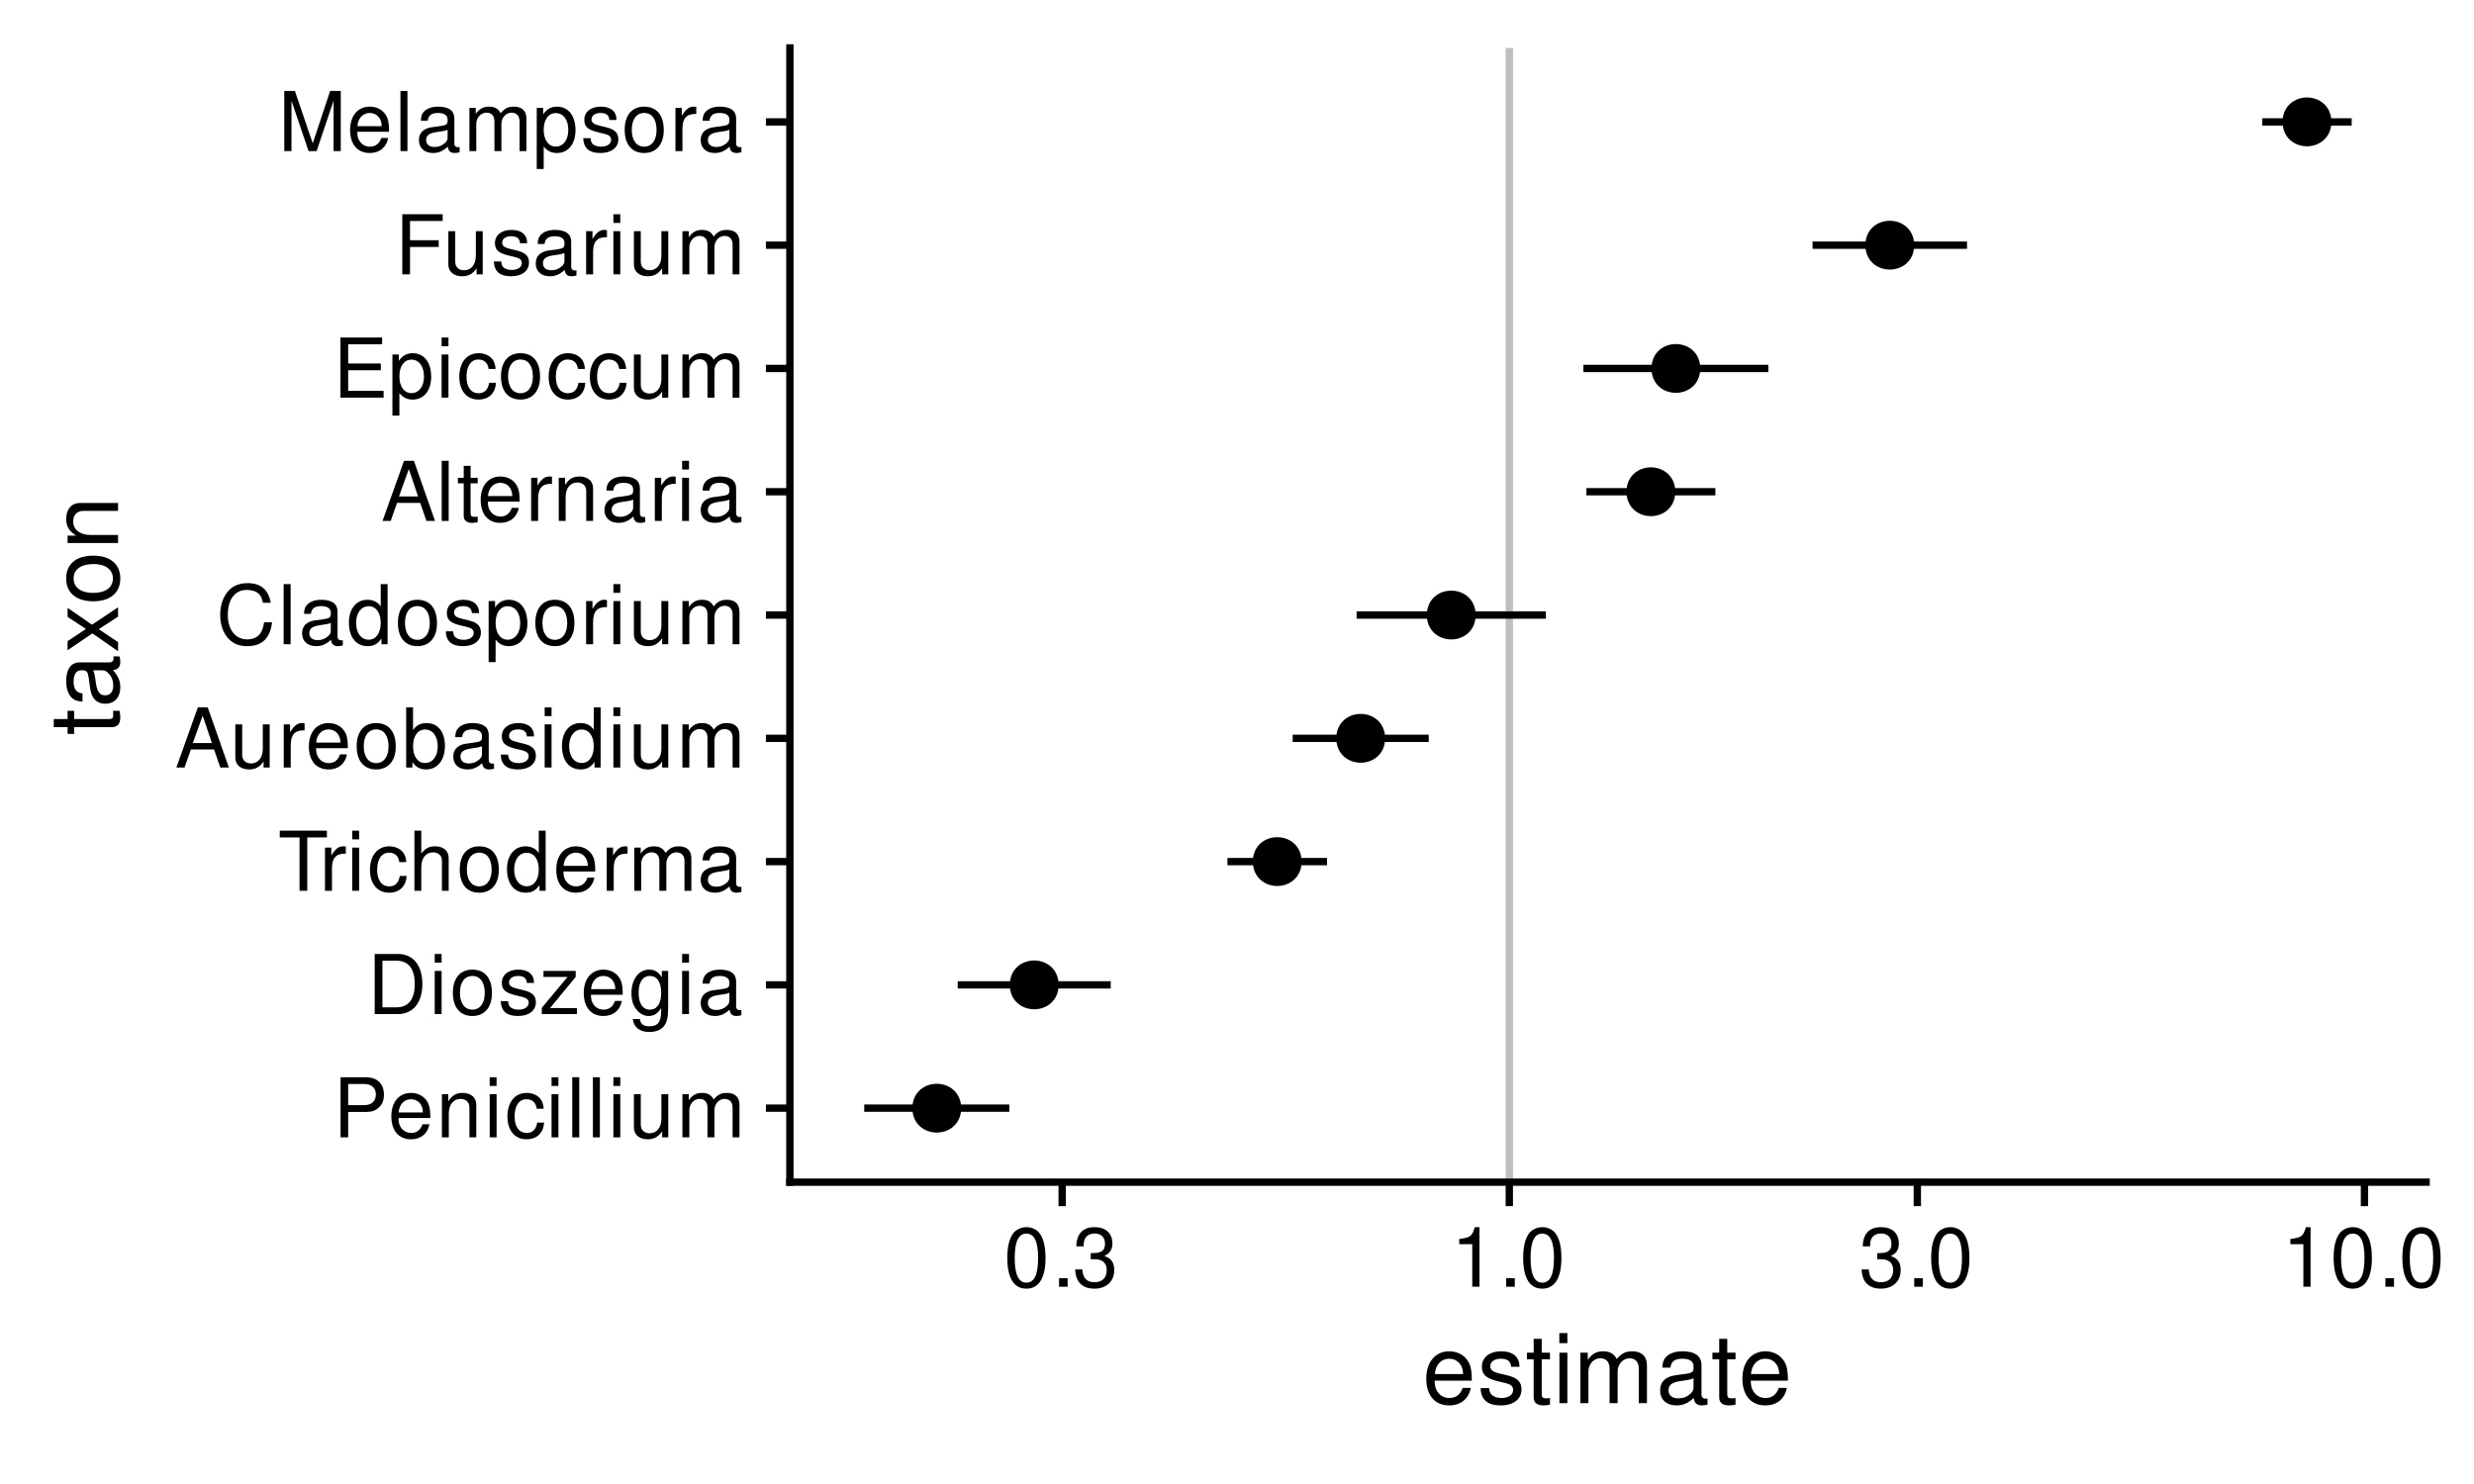 <?xml version="1.0" encoding="UTF-8"?>
<svg xmlns="http://www.w3.org/2000/svg" xmlns:xlink="http://www.w3.org/1999/xlink" width="360pt" height="216pt" viewBox="0 0 360 216" version="1.1">
<defs>
<g>
<symbol overflow="visible" id="glyph0-0">
<path style="stroke:none;" d=""/>
</symbol>
<symbol overflow="visible" id="glyph0-1">
<path style="stroke:none;" d="M 2.203 -3.703 L 4.953 -3.703 C 5.641 -3.703 6.188 -3.906 6.641 -4.328 C 7.172 -4.812 7.406 -5.375 7.406 -6.188 C 7.406 -7.828 6.438 -8.75 4.703 -8.75 L 1.094 -8.75 L 1.094 0 L 2.203 0 Z M 2.203 -4.688 L 2.203 -7.766 L 4.531 -7.766 C 5.609 -7.766 6.234 -7.188 6.234 -6.234 C 6.234 -5.266 5.609 -4.688 4.531 -4.688 Z M 2.203 -4.688 "/>
</symbol>
<symbol overflow="visible" id="glyph0-2">
<path style="stroke:none;" d="M 6.156 -2.812 C 6.156 -3.766 6.078 -4.344 5.906 -4.812 C 5.5 -5.844 4.531 -6.469 3.359 -6.469 C 1.609 -6.469 0.484 -5.141 0.484 -3.062 C 0.484 -0.984 1.562 0.281 3.344 0.281 C 4.781 0.281 5.766 -0.547 6.031 -1.906 L 5.016 -1.906 C 4.734 -1.078 4.172 -0.641 3.375 -0.641 C 2.734 -0.641 2.203 -0.938 1.859 -1.469 C 1.625 -1.828 1.531 -2.188 1.531 -2.812 Z M 1.547 -3.625 C 1.625 -4.781 2.344 -5.547 3.344 -5.547 C 4.375 -5.547 5.078 -4.75 5.078 -3.625 Z M 1.547 -3.625 "/>
</symbol>
<symbol overflow="visible" id="glyph0-3">
<path style="stroke:none;" d="M 0.844 -6.281 L 0.844 0 L 1.844 0 L 1.844 -3.469 C 1.844 -4.75 2.516 -5.594 3.547 -5.594 C 4.344 -5.594 4.844 -5.109 4.844 -4.359 L 4.844 0 L 5.844 0 L 5.844 -4.75 C 5.844 -5.797 5.062 -6.469 3.859 -6.469 C 2.922 -6.469 2.312 -6.109 1.766 -5.234 L 1.766 -6.281 Z M 0.844 -6.281 "/>
</symbol>
<symbol overflow="visible" id="glyph0-4">
<path style="stroke:none;" d="M 1.797 -6.281 L 0.797 -6.281 L 0.797 0 L 1.797 0 Z M 1.797 -8.75 L 0.797 -8.75 L 0.797 -7.484 L 1.797 -7.484 Z M 1.797 -8.75 "/>
</symbol>
<symbol overflow="visible" id="glyph0-5">
<path style="stroke:none;" d="M 5.656 -4.172 C 5.609 -4.781 5.469 -5.188 5.234 -5.531 C 4.797 -6.125 4.047 -6.469 3.172 -6.469 C 1.469 -6.469 0.375 -5.125 0.375 -3.031 C 0.375 -1.016 1.453 0.281 3.156 0.281 C 4.656 0.281 5.609 -0.625 5.719 -2.156 L 4.719 -2.156 C 4.547 -1.156 4.031 -0.641 3.188 -0.641 C 2.078 -0.641 1.422 -1.547 1.422 -3.031 C 1.422 -4.609 2.062 -5.547 3.156 -5.547 C 4 -5.547 4.531 -5.047 4.641 -4.172 Z M 5.656 -4.172 "/>
</symbol>
<symbol overflow="visible" id="glyph0-6">
<path style="stroke:none;" d="M 1.828 -8.75 L 0.812 -8.75 L 0.812 0 L 1.828 0 Z M 1.828 -8.75 "/>
</symbol>
<symbol overflow="visible" id="glyph0-7">
<path style="stroke:none;" d="M 5.781 0 L 5.781 -6.281 L 4.781 -6.281 L 4.781 -2.719 C 4.781 -1.438 4.109 -0.594 3.078 -0.594 C 2.281 -0.594 1.781 -1.078 1.781 -1.844 L 1.781 -6.281 L 0.781 -6.281 L 0.781 -1.438 C 0.781 -0.391 1.562 0.281 2.781 0.281 C 3.703 0.281 4.297 -0.047 4.891 -0.875 L 4.891 0 Z M 5.781 0 "/>
</symbol>
<symbol overflow="visible" id="glyph0-8">
<path style="stroke:none;" d="M 0.844 -6.281 L 0.844 0 L 1.844 0 L 1.844 -3.953 C 1.844 -4.859 2.516 -5.594 3.328 -5.594 C 4.062 -5.594 4.484 -5.141 4.484 -4.328 L 4.484 0 L 5.5 0 L 5.5 -3.953 C 5.5 -4.859 6.156 -5.594 6.969 -5.594 C 7.703 -5.594 8.141 -5.125 8.141 -4.328 L 8.141 0 L 9.141 0 L 9.141 -4.719 C 9.141 -5.844 8.5 -6.469 7.312 -6.469 C 6.484 -6.469 5.969 -6.219 5.391 -5.516 C 5.016 -6.188 4.516 -6.469 3.703 -6.469 C 2.859 -6.469 2.297 -6.156 1.766 -5.406 L 1.766 -6.281 Z M 0.844 -6.281 "/>
</symbol>
<symbol overflow="visible" id="glyph0-9">
<path style="stroke:none;" d="M 1.062 0 L 4.438 0 C 6.641 0 8 -1.656 8 -4.375 C 8 -7.094 6.656 -8.75 4.438 -8.75 L 1.062 -8.75 Z M 2.188 -0.984 L 2.188 -7.766 L 4.25 -7.766 C 5.969 -7.766 6.891 -6.594 6.891 -4.375 C 6.891 -2.141 5.969 -0.984 4.25 -0.984 Z M 2.188 -0.984 "/>
</symbol>
<symbol overflow="visible" id="glyph0-10">
<path style="stroke:none;" d="M 3.266 -6.469 C 1.484 -6.469 0.438 -5.203 0.438 -3.094 C 0.438 -0.969 1.484 0.281 3.281 0.281 C 5.047 0.281 6.125 -0.984 6.125 -3.047 C 6.125 -5.234 5.094 -6.469 3.266 -6.469 Z M 3.281 -5.547 C 4.406 -5.547 5.078 -4.625 5.078 -3.062 C 5.078 -1.578 4.375 -0.641 3.281 -0.641 C 2.156 -0.641 1.469 -1.578 1.469 -3.094 C 1.469 -4.625 2.156 -5.547 3.281 -5.547 Z M 3.281 -5.547 "/>
</symbol>
<symbol overflow="visible" id="glyph0-11">
<path style="stroke:none;" d="M 5.25 -4.531 C 5.25 -5.766 4.422 -6.469 2.969 -6.469 C 1.516 -6.469 0.562 -5.719 0.562 -4.547 C 0.562 -3.562 1.062 -3.094 2.562 -2.734 L 3.484 -2.516 C 4.188 -2.344 4.469 -2.094 4.469 -1.641 C 4.469 -1.047 3.875 -0.641 3 -0.641 C 2.453 -0.641 2 -0.797 1.75 -1.062 C 1.594 -1.25 1.531 -1.422 1.469 -1.875 L 0.406 -1.875 C 0.453 -0.422 1.266 0.281 2.922 0.281 C 4.5 0.281 5.516 -0.5 5.516 -1.719 C 5.516 -2.656 4.984 -3.172 3.734 -3.469 L 2.766 -3.703 C 1.953 -3.891 1.609 -4.156 1.609 -4.594 C 1.609 -5.188 2.125 -5.547 2.938 -5.547 C 3.75 -5.547 4.172 -5.203 4.203 -4.531 Z M 5.25 -4.531 "/>
</symbol>
<symbol overflow="visible" id="glyph0-12">
<path style="stroke:none;" d="M 5.312 -6.281 L 0.625 -6.281 L 0.625 -5.406 L 4.125 -5.406 L 0.375 -0.906 L 0.375 0 L 5.484 0 L 5.484 -0.875 L 1.578 -0.875 L 5.312 -5.406 Z M 5.312 -6.281 "/>
</symbol>
<symbol overflow="visible" id="glyph0-13">
<path style="stroke:none;" d="M 4.844 -6.281 L 4.844 -5.375 C 4.344 -6.125 3.797 -6.469 3 -6.469 C 1.469 -6.469 0.422 -5.047 0.422 -3.031 C 0.422 -1.984 0.672 -1.219 1.219 -0.578 C 1.688 -0.031 2.281 0.281 2.922 0.281 C 3.688 0.281 4.219 -0.062 4.75 -0.859 L 4.75 -0.531 C 4.75 1.156 4.281 1.781 3.031 1.781 C 2.188 1.781 1.734 1.438 1.641 0.719 L 0.625 0.719 C 0.719 1.891 1.641 2.609 3.016 2.609 C 3.938 2.609 4.703 2.312 5.109 1.812 C 5.594 1.219 5.766 0.438 5.766 -1.031 L 5.766 -6.281 Z M 3.094 -5.547 C 4.156 -5.547 4.75 -4.656 4.75 -3.062 C 4.75 -1.531 4.141 -0.641 3.094 -0.641 C 2.062 -0.641 1.469 -1.547 1.469 -3.094 C 1.469 -4.625 2.062 -5.547 3.094 -5.547 Z M 3.094 -5.547 "/>
</symbol>
<symbol overflow="visible" id="glyph0-14">
<path style="stroke:none;" d="M 6.422 -0.594 C 6.312 -0.562 6.266 -0.562 6.203 -0.562 C 5.859 -0.562 5.656 -0.75 5.656 -1.062 L 5.656 -4.75 C 5.656 -5.875 4.844 -6.469 3.297 -6.469 C 2.375 -6.469 1.641 -6.203 1.219 -5.734 C 0.922 -5.406 0.797 -5.047 0.781 -4.422 L 1.781 -4.422 C 1.875 -5.203 2.328 -5.547 3.266 -5.547 C 4.172 -5.547 4.672 -5.203 4.672 -4.609 L 4.672 -4.344 C 4.656 -3.906 4.438 -3.75 3.625 -3.641 C 2.203 -3.469 1.984 -3.422 1.609 -3.266 C 0.875 -2.953 0.5 -2.406 0.5 -1.578 C 0.5 -0.438 1.297 0.281 2.562 0.281 C 3.359 0.281 4 0 4.703 -0.641 C 4.781 0 5.094 0.281 5.734 0.281 C 5.953 0.281 6.078 0.25 6.422 0.172 Z M 4.672 -1.984 C 4.672 -1.641 4.578 -1.438 4.266 -1.156 C 3.859 -0.797 3.375 -0.594 2.781 -0.594 C 2 -0.594 1.547 -0.969 1.547 -1.609 C 1.547 -2.266 1.984 -2.609 3.062 -2.766 C 4.125 -2.906 4.328 -2.953 4.672 -3.109 Z M 4.672 -1.984 "/>
</symbol>
<symbol overflow="visible" id="glyph0-15">
<path style="stroke:none;" d="M 4.25 -7.766 L 7.109 -7.766 L 7.109 -8.75 L 0.25 -8.75 L 0.25 -7.766 L 3.125 -7.766 L 3.125 0 L 4.25 0 Z M 4.25 -7.766 "/>
</symbol>
<symbol overflow="visible" id="glyph0-16">
<path style="stroke:none;" d="M 0.828 -6.281 L 0.828 0 L 1.844 0 L 1.844 -3.266 C 1.844 -4.781 2.469 -5.453 3.859 -5.406 L 3.859 -6.438 C 3.688 -6.453 3.594 -6.469 3.469 -6.469 C 2.812 -6.469 2.328 -6.078 1.75 -5.141 L 1.75 -6.281 Z M 0.828 -6.281 "/>
</symbol>
<symbol overflow="visible" id="glyph0-17">
<path style="stroke:none;" d="M 0.844 -8.75 L 0.844 0 L 1.844 0 L 1.844 -3.469 C 1.844 -4.75 2.516 -5.594 3.547 -5.594 C 3.875 -5.594 4.188 -5.5 4.422 -5.312 C 4.719 -5.094 4.844 -4.797 4.844 -4.359 L 4.844 0 L 5.828 0 L 5.828 -4.75 C 5.828 -5.812 5.078 -6.469 3.859 -6.469 C 2.969 -6.469 2.422 -6.188 1.844 -5.422 L 1.844 -8.75 Z M 0.844 -8.75 "/>
</symbol>
<symbol overflow="visible" id="glyph0-18">
<path style="stroke:none;" d="M 5.938 -8.75 L 4.938 -8.75 L 4.938 -5.5 C 4.531 -6.125 3.859 -6.469 3.016 -6.469 C 1.375 -6.469 0.312 -5.156 0.312 -3.156 C 0.312 -1.031 1.344 0.281 3.047 0.281 C 3.906 0.281 4.516 -0.047 5.047 -0.828 L 5.047 0 L 5.938 0 Z M 3.188 -5.531 C 4.266 -5.531 4.938 -4.578 4.938 -3.078 C 4.938 -1.625 4.25 -0.656 3.188 -0.656 C 2.094 -0.656 1.359 -1.625 1.359 -3.094 C 1.359 -4.562 2.094 -5.531 3.188 -5.531 Z M 3.188 -5.531 "/>
</symbol>
<symbol overflow="visible" id="glyph0-19">
<path style="stroke:none;" d="M 5.688 -2.625 L 6.594 0 L 7.844 0 L 4.766 -8.75 L 3.328 -8.75 L 0.203 0 L 1.391 0 L 2.312 -2.625 Z M 5.375 -3.562 L 2.594 -3.562 L 4.031 -7.547 Z M 5.375 -3.562 "/>
</symbol>
<symbol overflow="visible" id="glyph0-20">
<path style="stroke:none;" d="M 0.641 -8.75 L 0.641 0 L 1.547 0 L 1.547 -0.797 C 2.031 -0.078 2.656 0.281 3.547 0.281 C 5.203 0.281 6.281 -1.078 6.281 -3.172 C 6.281 -5.203 5.25 -6.469 3.594 -6.469 C 2.719 -6.469 2.109 -6.141 1.641 -5.438 L 1.641 -8.75 Z M 3.391 -5.531 C 4.516 -5.531 5.234 -4.562 5.234 -3.062 C 5.234 -1.625 4.484 -0.656 3.391 -0.656 C 2.328 -0.656 1.641 -1.625 1.641 -3.094 C 1.641 -4.578 2.328 -5.531 3.391 -5.531 Z M 3.391 -5.531 "/>
</symbol>
<symbol overflow="visible" id="glyph0-21">
<path style="stroke:none;" d="M 7.938 -6.031 C 7.594 -7.953 6.484 -8.891 4.578 -8.891 C 3.391 -8.891 2.453 -8.516 1.797 -7.797 C 1.016 -6.938 0.578 -5.688 0.578 -4.266 C 0.578 -2.828 1.016 -1.594 1.844 -0.75 C 2.516 -0.047 3.391 0.281 4.531 0.281 C 6.656 0.281 7.859 -0.875 8.125 -3.188 L 6.969 -3.188 C 6.875 -2.594 6.75 -2.188 6.578 -1.844 C 6.219 -1.109 5.469 -0.703 4.531 -0.703 C 2.797 -0.703 1.688 -2.094 1.688 -4.281 C 1.688 -6.531 2.734 -7.906 4.438 -7.906 C 5.141 -7.906 5.812 -7.703 6.172 -7.359 C 6.484 -7.062 6.672 -6.703 6.797 -6.031 Z M 7.938 -6.031 "/>
</symbol>
<symbol overflow="visible" id="glyph0-22">
<path style="stroke:none;" d="M 0.641 2.609 L 1.656 2.609 L 1.656 -0.656 C 2.188 -0.016 2.766 0.281 3.594 0.281 C 5.219 0.281 6.281 -1.031 6.281 -3.031 C 6.281 -5.141 5.25 -6.469 3.578 -6.469 C 2.719 -6.469 2.047 -6.078 1.578 -5.344 L 1.578 -6.281 L 0.641 -6.281 Z M 3.406 -5.531 C 4.516 -5.531 5.234 -4.562 5.234 -3.062 C 5.234 -1.625 4.5 -0.656 3.406 -0.656 C 2.344 -0.656 1.656 -1.625 1.656 -3.094 C 1.656 -4.578 2.344 -5.531 3.406 -5.531 Z M 3.406 -5.531 "/>
</symbol>
<symbol overflow="visible" id="glyph0-23">
<path style="stroke:none;" d="M 3.047 -6.281 L 2.016 -6.281 L 2.016 -8.016 L 1.016 -8.016 L 1.016 -6.281 L 0.172 -6.281 L 0.172 -5.469 L 1.016 -5.469 L 1.016 -0.719 C 1.016 -0.078 1.453 0.281 2.234 0.281 C 2.5 0.281 2.719 0.25 3.047 0.188 L 3.047 -0.641 C 2.906 -0.609 2.766 -0.594 2.562 -0.594 C 2.141 -0.594 2.016 -0.719 2.016 -1.156 L 2.016 -5.469 L 3.047 -5.469 Z M 3.047 -6.281 "/>
</symbol>
<symbol overflow="visible" id="glyph0-24">
<path style="stroke:none;" d="M 2.203 -3.984 L 6.953 -3.984 L 6.953 -4.969 L 2.203 -4.969 L 2.203 -7.766 L 7.141 -7.766 L 7.141 -8.75 L 1.078 -8.75 L 1.078 0 L 7.359 0 L 7.359 -0.984 L 2.203 -0.984 Z M 2.203 -3.984 "/>
</symbol>
<symbol overflow="visible" id="glyph0-25">
<path style="stroke:none;" d="M 2.203 -3.984 L 6.375 -3.984 L 6.375 -4.969 L 2.203 -4.969 L 2.203 -7.766 L 6.953 -7.766 L 6.953 -8.75 L 1.078 -8.75 L 1.078 0 L 2.203 0 Z M 2.203 -3.984 "/>
</symbol>
<symbol overflow="visible" id="glyph0-26">
<path style="stroke:none;" d="M 5.609 0 L 8.078 -7.328 L 8.078 0 L 9.125 0 L 9.125 -8.75 L 7.578 -8.75 L 5.047 -1.125 L 2.453 -8.75 L 0.906 -8.75 L 0.906 0 L 1.953 0 L 1.953 -7.328 L 4.438 0 Z M 5.609 0 "/>
</symbol>
<symbol overflow="visible" id="glyph0-27">
<path style="stroke:none;" d="M 3.297 -8.672 C 2.516 -8.672 1.781 -8.312 1.344 -7.734 C 0.797 -6.953 0.516 -5.812 0.516 -4.203 C 0.516 -1.266 1.469 0.281 3.297 0.281 C 5.094 0.281 6.078 -1.266 6.078 -4.125 C 6.078 -5.812 5.812 -6.938 5.25 -7.734 C 4.812 -8.328 4.109 -8.672 3.297 -8.672 Z M 3.297 -7.734 C 4.438 -7.734 5 -6.578 5 -4.219 C 5 -1.75 4.453 -0.594 3.281 -0.594 C 2.156 -0.594 1.594 -1.797 1.594 -4.188 C 1.594 -6.578 2.156 -7.734 3.297 -7.734 Z M 3.297 -7.734 "/>
</symbol>
<symbol overflow="visible" id="glyph0-28">
<path style="stroke:none;" d="M 2.297 -1.25 L 1.047 -1.25 L 1.047 0 L 2.297 0 Z M 2.297 -1.25 "/>
</symbol>
<symbol overflow="visible" id="glyph0-29">
<path style="stroke:none;" d="M 2.656 -4 L 3.234 -4 C 4.375 -4 4.984 -3.453 4.984 -2.406 C 4.984 -1.312 4.328 -0.656 3.234 -0.656 C 2.078 -0.656 1.516 -1.25 1.438 -2.516 L 0.391 -2.516 C 0.438 -1.828 0.547 -1.375 0.75 -0.984 C 1.203 -0.141 2.031 0.281 3.188 0.281 C 4.938 0.281 6.078 -0.781 6.078 -2.422 C 6.078 -3.531 5.656 -4.125 4.625 -4.484 C 5.422 -4.812 5.812 -5.406 5.812 -6.281 C 5.812 -7.781 4.844 -8.672 3.234 -8.672 C 1.516 -8.672 0.594 -7.719 0.562 -5.875 L 1.625 -5.875 C 1.625 -6.406 1.688 -6.703 1.812 -6.969 C 2.047 -7.469 2.578 -7.75 3.234 -7.75 C 4.172 -7.75 4.734 -7.188 4.734 -6.25 C 4.734 -5.641 4.531 -5.266 4.062 -5.062 C 3.766 -4.938 3.391 -4.891 2.656 -4.891 Z M 2.656 -4 "/>
</symbol>
<symbol overflow="visible" id="glyph0-30">
<path style="stroke:none;" d="M 3.109 -6.188 L 3.109 0 L 4.156 0 L 4.156 -8.672 L 3.469 -8.672 C 3.094 -7.344 2.859 -7.156 1.219 -6.953 L 1.219 -6.188 Z M 3.109 -6.188 "/>
</symbol>
<symbol overflow="visible" id="glyph1-0">
<path style="stroke:none;" d=""/>
</symbol>
<symbol overflow="visible" id="glyph1-1">
<path style="stroke:none;" d="M 7.188 -3.281 C 7.188 -4.391 7.094 -5.062 6.891 -5.609 C 6.406 -6.812 5.297 -7.547 3.922 -7.547 C 1.875 -7.547 0.562 -5.984 0.562 -3.562 C 0.562 -1.141 1.812 0.328 3.891 0.328 C 5.578 0.328 6.734 -0.625 7.031 -2.219 L 5.859 -2.219 C 5.531 -1.266 4.875 -0.75 3.938 -0.75 C 3.188 -0.75 2.562 -1.094 2.172 -1.703 C 1.891 -2.125 1.797 -2.547 1.781 -3.281 Z M 1.812 -4.234 C 1.906 -5.594 2.734 -6.469 3.906 -6.469 C 5.094 -6.469 5.922 -5.547 5.922 -4.234 Z M 1.812 -4.234 "/>
</symbol>
<symbol overflow="visible" id="glyph1-2">
<path style="stroke:none;" d="M 6.125 -5.297 C 6.125 -6.734 5.172 -7.547 3.469 -7.547 C 1.766 -7.547 0.656 -6.656 0.656 -5.312 C 0.656 -4.156 1.25 -3.609 2.984 -3.188 L 4.078 -2.922 C 4.891 -2.734 5.203 -2.438 5.203 -1.922 C 5.203 -1.219 4.516 -0.75 3.5 -0.75 C 2.875 -0.75 2.344 -0.938 2.047 -1.25 C 1.859 -1.453 1.781 -1.672 1.703 -2.188 L 0.469 -2.188 C 0.531 -0.484 1.484 0.328 3.406 0.328 C 5.25 0.328 6.422 -0.594 6.422 -2 C 6.422 -3.094 5.812 -3.703 4.359 -4.047 L 3.234 -4.312 C 2.281 -4.531 1.875 -4.844 1.875 -5.359 C 1.875 -6.047 2.484 -6.469 3.438 -6.469 C 4.375 -6.469 4.875 -6.062 4.906 -5.297 Z M 6.125 -5.297 "/>
</symbol>
<symbol overflow="visible" id="glyph1-3">
<path style="stroke:none;" d="M 3.562 -7.344 L 2.359 -7.344 L 2.359 -9.359 L 1.188 -9.359 L 1.188 -7.344 L 0.203 -7.344 L 0.203 -6.391 L 1.188 -6.391 L 1.188 -0.844 C 1.188 -0.078 1.688 0.328 2.609 0.328 C 2.906 0.328 3.156 0.297 3.562 0.219 L 3.562 -0.75 C 3.391 -0.719 3.234 -0.703 3 -0.703 C 2.484 -0.703 2.359 -0.844 2.359 -1.359 L 2.359 -6.391 L 3.562 -6.391 Z M 3.562 -7.344 "/>
</symbol>
<symbol overflow="visible" id="glyph1-4">
<path style="stroke:none;" d="M 2.094 -7.344 L 0.938 -7.344 L 0.938 0 L 2.094 0 Z M 2.094 -10.203 L 0.922 -10.203 L 0.922 -8.734 L 2.094 -8.734 Z M 2.094 -10.203 "/>
</symbol>
<symbol overflow="visible" id="glyph1-5">
<path style="stroke:none;" d="M 0.984 -7.344 L 0.984 0 L 2.156 0 L 2.156 -4.609 C 2.156 -5.672 2.922 -6.531 3.875 -6.531 C 4.75 -6.531 5.234 -5.984 5.234 -5.047 L 5.234 0 L 6.406 0 L 6.406 -4.609 C 6.406 -5.672 7.188 -6.531 8.141 -6.531 C 8.984 -6.531 9.484 -5.984 9.484 -5.047 L 9.484 0 L 10.672 0 L 10.672 -5.5 C 10.672 -6.812 9.906 -7.547 8.547 -7.547 C 7.562 -7.547 6.969 -7.25 6.281 -6.422 C 5.859 -7.203 5.266 -7.547 4.312 -7.547 C 3.328 -7.547 2.672 -7.188 2.062 -6.297 L 2.062 -7.344 Z M 0.984 -7.344 "/>
</symbol>
<symbol overflow="visible" id="glyph1-6">
<path style="stroke:none;" d="M 7.484 -0.688 C 7.359 -0.656 7.312 -0.656 7.234 -0.656 C 6.828 -0.656 6.609 -0.875 6.609 -1.234 L 6.609 -5.547 C 6.609 -6.844 5.656 -7.547 3.844 -7.547 C 2.766 -7.547 1.922 -7.234 1.406 -6.688 C 1.078 -6.312 0.938 -5.891 0.906 -5.172 L 2.094 -5.172 C 2.188 -6.062 2.719 -6.469 3.812 -6.469 C 4.875 -6.469 5.453 -6.078 5.453 -5.375 L 5.453 -5.062 C 5.438 -4.562 5.188 -4.375 4.234 -4.25 C 2.578 -4.047 2.328 -3.984 1.875 -3.812 C 1.016 -3.438 0.594 -2.797 0.594 -1.844 C 0.594 -0.516 1.516 0.328 3 0.328 C 3.922 0.328 4.656 0 5.484 -0.75 C 5.578 0 5.938 0.328 6.688 0.328 C 6.938 0.328 7.094 0.297 7.484 0.203 Z M 5.453 -2.312 C 5.453 -1.922 5.328 -1.688 4.984 -1.359 C 4.516 -0.922 3.938 -0.703 3.25 -0.703 C 2.344 -0.703 1.812 -1.141 1.812 -1.875 C 1.812 -2.641 2.312 -3.031 3.562 -3.219 C 4.812 -3.391 5.047 -3.438 5.453 -3.625 Z M 5.453 -2.312 "/>
</symbol>
<symbol overflow="visible" id="glyph2-0">
<path style="stroke:none;" d=""/>
</symbol>
<symbol overflow="visible" id="glyph2-1">
<path style="stroke:none;" d="M -7.344 -3.562 L -7.344 -2.359 L -9.359 -2.359 L -9.359 -1.188 L -7.344 -1.188 L -7.344 -0.203 L -6.391 -0.203 L -6.391 -1.188 L -0.844 -1.188 C -0.078 -1.188 0.328 -1.688 0.328 -2.609 C 0.328 -2.906 0.297 -3.156 0.219 -3.562 L -0.75 -3.562 C -0.719 -3.391 -0.703 -3.234 -0.703 -3 C -0.703 -2.484 -0.844 -2.359 -1.359 -2.359 L -6.391 -2.359 L -6.391 -3.562 Z M -7.344 -3.562 "/>
</symbol>
<symbol overflow="visible" id="glyph2-2">
<path style="stroke:none;" d="M -0.688 -7.484 C -0.656 -7.359 -0.656 -7.312 -0.656 -7.234 C -0.656 -6.828 -0.875 -6.609 -1.234 -6.609 L -5.547 -6.609 C -6.844 -6.609 -7.547 -5.656 -7.547 -3.844 C -7.547 -2.766 -7.234 -1.922 -6.688 -1.406 C -6.312 -1.078 -5.891 -0.938 -5.172 -0.906 L -5.172 -2.094 C -6.062 -2.188 -6.469 -2.719 -6.469 -3.812 C -6.469 -4.875 -6.078 -5.453 -5.375 -5.453 L -5.062 -5.453 C -4.562 -5.438 -4.375 -5.188 -4.25 -4.234 C -4.047 -2.578 -3.984 -2.328 -3.812 -1.875 C -3.438 -1.016 -2.797 -0.594 -1.844 -0.594 C -0.516 -0.594 0.328 -1.516 0.328 -3 C 0.328 -3.922 0 -4.656 -0.75 -5.484 C 0 -5.578 0.328 -5.938 0.328 -6.688 C 0.328 -6.938 0.297 -7.094 0.203 -7.484 Z M -2.312 -5.453 C -1.922 -5.453 -1.688 -5.328 -1.359 -4.984 C -0.922 -4.516 -0.703 -3.938 -0.703 -3.25 C -0.703 -2.344 -1.141 -1.812 -1.875 -1.812 C -2.641 -1.812 -3.031 -2.312 -3.219 -3.562 C -3.391 -4.812 -3.438 -5.047 -3.625 -5.453 Z M -2.312 -5.453 "/>
</symbol>
<symbol overflow="visible" id="glyph2-3">
<path style="stroke:none;" d="M -3.797 -4.094 L -7.344 -6.547 L -7.344 -5.234 L -4.672 -3.469 L -7.344 -1.703 L -7.344 -0.375 L -3.734 -2.828 L 0 -0.234 L 0 -1.562 L -2.812 -3.438 L 0 -5.266 L 0 -6.625 Z M -3.797 -4.094 "/>
</symbol>
<symbol overflow="visible" id="glyph2-4">
<path style="stroke:none;" d="M -7.547 -3.812 C -7.547 -1.734 -6.078 -0.5 -3.609 -0.5 C -1.141 -0.5 0.328 -1.734 0.328 -3.828 C 0.328 -5.891 -1.141 -7.141 -3.562 -7.141 C -6.109 -7.141 -7.547 -5.938 -7.547 -3.812 Z M -6.469 -3.828 C -6.469 -5.141 -5.391 -5.922 -3.562 -5.922 C -1.828 -5.922 -0.75 -5.109 -0.75 -3.828 C -0.75 -2.516 -1.828 -1.719 -3.609 -1.719 C -5.391 -1.719 -6.469 -2.516 -6.469 -3.828 Z M -6.469 -3.828 "/>
</symbol>
<symbol overflow="visible" id="glyph2-5">
<path style="stroke:none;" d="M -7.344 -0.984 L 0 -0.984 L 0 -2.156 L -4.047 -2.156 C -5.547 -2.156 -6.531 -2.938 -6.531 -4.141 C -6.531 -5.062 -5.969 -5.656 -5.078 -5.656 L 0 -5.656 L 0 -6.812 L -5.547 -6.812 C -6.766 -6.812 -7.547 -5.906 -7.547 -4.5 C -7.547 -3.406 -7.125 -2.703 -6.109 -2.062 L -7.344 -2.062 Z M -7.344 -0.984 "/>
</symbol>
</g>
<clipPath id="clip1">
  <path d="M 219 6.973 L 221 6.973 L 221 172.062 L 219 172.062 Z M 219 6.973 "/>
</clipPath>
</defs>
<g id="surface6519">
<rect x="0" y="0" width="360" height="216" style="fill:rgb(100%,100%,100%);fill-opacity:1;stroke:none;"/>
<g clip-path="url(#clip1)" clip-rule="nonzero">
<path style="fill:none;stroke-width:1.067;stroke-linecap:butt;stroke-linejoin:round;stroke:rgb(74.51%,74.51%,74.51%);stroke-opacity:1;stroke-miterlimit:10;" d="M 219.625 172.062 L 219.625 6.973 "/>
</g>
<path style="fill:none;stroke-width:1.067;stroke-linecap:butt;stroke-linejoin:round;stroke:rgb(0%,0%,0%);stroke-opacity:1;stroke-miterlimit:10;" d="M 329.191 17.742 L 342.203 17.742 "/>
<path style="fill:none;stroke-width:1.067;stroke-linecap:butt;stroke-linejoin:round;stroke:rgb(0%,0%,0%);stroke-opacity:1;stroke-miterlimit:10;" d="M 139.359 143.352 L 161.625 143.352 "/>
<path style="fill:none;stroke-width:1.067;stroke-linecap:butt;stroke-linejoin:round;stroke:rgb(0%,0%,0%);stroke-opacity:1;stroke-miterlimit:10;" d="M 230.406 53.629 L 257.316 53.629 "/>
<path style="fill:none;stroke-width:1.067;stroke-linecap:butt;stroke-linejoin:round;stroke:rgb(0%,0%,0%);stroke-opacity:1;stroke-miterlimit:10;" d="M 263.75 35.684 L 286.227 35.684 "/>
<path style="fill:none;stroke-width:1.067;stroke-linecap:butt;stroke-linejoin:round;stroke:rgb(0%,0%,0%);stroke-opacity:1;stroke-miterlimit:10;" d="M 125.758 161.297 L 146.867 161.297 "/>
<path style="fill:none;stroke-width:1.067;stroke-linecap:butt;stroke-linejoin:round;stroke:rgb(0%,0%,0%);stroke-opacity:1;stroke-miterlimit:10;" d="M 197.406 89.52 L 224.945 89.52 "/>
<path style="fill:none;stroke-width:1.067;stroke-linecap:butt;stroke-linejoin:round;stroke:rgb(0%,0%,0%);stroke-opacity:1;stroke-miterlimit:10;" d="M 178.609 125.406 L 193.102 125.406 "/>
<path style="fill:none;stroke-width:1.067;stroke-linecap:butt;stroke-linejoin:round;stroke:rgb(0%,0%,0%);stroke-opacity:1;stroke-miterlimit:10;" d="M 230.84 71.574 L 249.609 71.574 "/>
<path style="fill:none;stroke-width:1.067;stroke-linecap:butt;stroke-linejoin:round;stroke:rgb(0%,0%,0%);stroke-opacity:1;stroke-miterlimit:10;" d="M 188.102 107.465 L 207.898 107.465 "/>
<path style="fill-rule:nonzero;fill:rgb(0%,0%,0%);fill-opacity:1;stroke-width:1.417;stroke-linecap:round;stroke-linejoin:round;stroke:rgb(0%,0%,0%);stroke-opacity:1;stroke-miterlimit:10;" d="M 338.539 17.742 C 338.539 21.531 332.855 21.531 332.855 17.742 C 332.855 13.949 338.539 13.949 338.539 17.742 "/>
<path style="fill-rule:nonzero;fill:rgb(0%,0%,0%);fill-opacity:1;stroke-width:1.417;stroke-linecap:round;stroke-linejoin:round;stroke:rgb(0%,0%,0%);stroke-opacity:1;stroke-miterlimit:10;" d="M 153.336 143.352 C 153.336 147.141 147.648 147.141 147.648 143.352 C 147.648 139.562 153.336 139.562 153.336 143.352 "/>
<path style="fill-rule:nonzero;fill:rgb(0%,0%,0%);fill-opacity:1;stroke-width:1.417;stroke-linecap:round;stroke-linejoin:round;stroke:rgb(0%,0%,0%);stroke-opacity:1;stroke-miterlimit:10;" d="M 246.703 53.629 C 246.703 57.418 241.02 57.418 241.02 53.629 C 241.02 49.84 246.703 49.84 246.703 53.629 "/>
<path style="fill-rule:nonzero;fill:rgb(0%,0%,0%);fill-opacity:1;stroke-width:1.417;stroke-linecap:round;stroke-linejoin:round;stroke:rgb(0%,0%,0%);stroke-opacity:1;stroke-miterlimit:10;" d="M 277.832 35.684 C 277.832 39.477 272.145 39.477 272.145 35.684 C 272.145 31.895 277.832 31.895 277.832 35.684 "/>
<path style="fill-rule:nonzero;fill:rgb(0%,0%,0%);fill-opacity:1;stroke-width:1.417;stroke-linecap:round;stroke-linejoin:round;stroke:rgb(0%,0%,0%);stroke-opacity:1;stroke-miterlimit:10;" d="M 139.156 161.297 C 139.156 165.086 133.469 165.086 133.469 161.297 C 133.469 157.508 139.156 157.508 139.156 161.297 "/>
<path style="fill-rule:nonzero;fill:rgb(0%,0%,0%);fill-opacity:1;stroke-width:1.417;stroke-linecap:round;stroke-linejoin:round;stroke:rgb(0%,0%,0%);stroke-opacity:1;stroke-miterlimit:10;" d="M 214.02 89.52 C 214.02 93.309 208.332 93.309 208.332 89.52 C 208.332 85.73 214.02 85.73 214.02 89.52 "/>
<path style="fill-rule:nonzero;fill:rgb(0%,0%,0%);fill-opacity:1;stroke-width:1.417;stroke-linecap:round;stroke-linejoin:round;stroke:rgb(0%,0%,0%);stroke-opacity:1;stroke-miterlimit:10;" d="M 188.695 125.406 C 188.695 129.199 183.012 129.199 183.012 125.406 C 183.012 121.617 188.695 121.617 188.695 125.406 "/>
<path style="fill-rule:nonzero;fill:rgb(0%,0%,0%);fill-opacity:1;stroke-width:1.417;stroke-linecap:round;stroke-linejoin:round;stroke:rgb(0%,0%,0%);stroke-opacity:1;stroke-miterlimit:10;" d="M 243.066 71.574 C 243.066 75.363 237.383 75.363 237.383 71.574 C 237.383 67.785 243.066 67.785 243.066 71.574 "/>
<path style="fill-rule:nonzero;fill:rgb(0%,0%,0%);fill-opacity:1;stroke-width:1.417;stroke-linecap:round;stroke-linejoin:round;stroke:rgb(0%,0%,0%);stroke-opacity:1;stroke-miterlimit:10;" d="M 200.844 107.465 C 200.844 111.254 195.156 111.254 195.156 107.465 C 195.156 103.672 200.844 103.672 200.844 107.465 "/>
<path style="fill:none;stroke-width:1.067;stroke-linecap:square;stroke-linejoin:round;stroke:rgb(0%,0%,0%);stroke-opacity:1;stroke-miterlimit:10;" d="M 114.938 172.062 L 114.938 6.973 "/>
<g style="fill:rgb(0%,0%,0%);fill-opacity:1;">
  <use xlink:href="#glyph0-1" x="48.461" y="165.545"/>
  <use xlink:href="#glyph0-2" x="56.461" y="165.545"/>
  <use xlink:href="#glyph0-3" x="63.461" y="165.545"/>
  <use xlink:href="#glyph0-4" x="70.461" y="165.545"/>
  <use xlink:href="#glyph0-5" x="73.461" y="165.545"/>
  <use xlink:href="#glyph0-4" x="79.461" y="165.545"/>
  <use xlink:href="#glyph0-6" x="82.461" y="165.545"/>
  <use xlink:href="#glyph0-6" x="85.461" y="165.545"/>
  <use xlink:href="#glyph0-4" x="88.461" y="165.545"/>
  <use xlink:href="#glyph0-7" x="91.461" y="165.545"/>
  <use xlink:href="#glyph0-8" x="98.461" y="165.545"/>
</g>
<g style="fill:rgb(0%,0%,0%);fill-opacity:1;">
  <use xlink:href="#glyph0-9" x="53.461" y="147.6"/>
  <use xlink:href="#glyph0-4" x="62.461" y="147.6"/>
  <use xlink:href="#glyph0-10" x="65.461" y="147.6"/>
  <use xlink:href="#glyph0-11" x="72.461" y="147.6"/>
  <use xlink:href="#glyph0-12" x="78.461" y="147.6"/>
  <use xlink:href="#glyph0-2" x="84.461" y="147.6"/>
  <use xlink:href="#glyph0-13" x="91.461" y="147.6"/>
  <use xlink:href="#glyph0-4" x="98.461" y="147.6"/>
  <use xlink:href="#glyph0-14" x="101.461" y="147.6"/>
</g>
<g style="fill:rgb(0%,0%,0%);fill-opacity:1;">
  <use xlink:href="#glyph0-15" x="40.461" y="129.654"/>
  <use xlink:href="#glyph0-16" x="46.461" y="129.654"/>
  <use xlink:href="#glyph0-4" x="50.461" y="129.654"/>
  <use xlink:href="#glyph0-5" x="53.461" y="129.654"/>
  <use xlink:href="#glyph0-17" x="59.461" y="129.654"/>
  <use xlink:href="#glyph0-10" x="66.461" y="129.654"/>
  <use xlink:href="#glyph0-18" x="73.461" y="129.654"/>
  <use xlink:href="#glyph0-2" x="80.461" y="129.654"/>
  <use xlink:href="#glyph0-16" x="87.461" y="129.654"/>
  <use xlink:href="#glyph0-8" x="91.461" y="129.654"/>
  <use xlink:href="#glyph0-14" x="101.461" y="129.654"/>
</g>
<g style="fill:rgb(0%,0%,0%);fill-opacity:1;">
  <use xlink:href="#glyph0-19" x="25.461" y="111.713"/>
  <use xlink:href="#glyph0-7" x="33.461" y="111.713"/>
  <use xlink:href="#glyph0-16" x="40.461" y="111.713"/>
  <use xlink:href="#glyph0-2" x="44.461" y="111.713"/>
  <use xlink:href="#glyph0-10" x="51.461" y="111.713"/>
  <use xlink:href="#glyph0-20" x="58.461" y="111.713"/>
  <use xlink:href="#glyph0-14" x="65.461" y="111.713"/>
  <use xlink:href="#glyph0-11" x="72.461" y="111.713"/>
  <use xlink:href="#glyph0-4" x="78.461" y="111.713"/>
  <use xlink:href="#glyph0-18" x="81.461" y="111.713"/>
  <use xlink:href="#glyph0-4" x="88.461" y="111.713"/>
  <use xlink:href="#glyph0-7" x="91.461" y="111.713"/>
  <use xlink:href="#glyph0-8" x="98.461" y="111.713"/>
</g>
<g style="fill:rgb(0%,0%,0%);fill-opacity:1;">
  <use xlink:href="#glyph0-21" x="31.461" y="93.768"/>
  <use xlink:href="#glyph0-6" x="40.461" y="93.768"/>
  <use xlink:href="#glyph0-14" x="43.461" y="93.768"/>
  <use xlink:href="#glyph0-18" x="50.461" y="93.768"/>
  <use xlink:href="#glyph0-10" x="57.461" y="93.768"/>
  <use xlink:href="#glyph0-11" x="64.461" y="93.768"/>
  <use xlink:href="#glyph0-22" x="70.461" y="93.768"/>
  <use xlink:href="#glyph0-10" x="77.461" y="93.768"/>
  <use xlink:href="#glyph0-16" x="84.461" y="93.768"/>
  <use xlink:href="#glyph0-4" x="88.461" y="93.768"/>
  <use xlink:href="#glyph0-7" x="91.461" y="93.768"/>
  <use xlink:href="#glyph0-8" x="98.461" y="93.768"/>
</g>
<g style="fill:rgb(0%,0%,0%);fill-opacity:1;">
  <use xlink:href="#glyph0-19" x="55.461" y="75.822"/>
  <use xlink:href="#glyph0-6" x="63.461" y="75.822"/>
  <use xlink:href="#glyph0-23" x="66.461" y="75.822"/>
  <use xlink:href="#glyph0-2" x="69.461" y="75.822"/>
  <use xlink:href="#glyph0-16" x="76.461" y="75.822"/>
  <use xlink:href="#glyph0-3" x="80.461" y="75.822"/>
  <use xlink:href="#glyph0-14" x="87.461" y="75.822"/>
  <use xlink:href="#glyph0-16" x="94.461" y="75.822"/>
  <use xlink:href="#glyph0-4" x="98.461" y="75.822"/>
  <use xlink:href="#glyph0-14" x="101.461" y="75.822"/>
</g>
<g style="fill:rgb(0%,0%,0%);fill-opacity:1;">
  <use xlink:href="#glyph0-24" x="48.461" y="57.877"/>
  <use xlink:href="#glyph0-22" x="56.461" y="57.877"/>
  <use xlink:href="#glyph0-4" x="63.461" y="57.877"/>
  <use xlink:href="#glyph0-5" x="66.461" y="57.877"/>
  <use xlink:href="#glyph0-10" x="72.461" y="57.877"/>
  <use xlink:href="#glyph0-5" x="79.461" y="57.877"/>
  <use xlink:href="#glyph0-5" x="85.461" y="57.877"/>
  <use xlink:href="#glyph0-7" x="91.461" y="57.877"/>
  <use xlink:href="#glyph0-8" x="98.461" y="57.877"/>
</g>
<g style="fill:rgb(0%,0%,0%);fill-opacity:1;">
  <use xlink:href="#glyph0-25" x="57.461" y="39.932"/>
  <use xlink:href="#glyph0-7" x="64.461" y="39.932"/>
  <use xlink:href="#glyph0-11" x="71.461" y="39.932"/>
  <use xlink:href="#glyph0-14" x="77.461" y="39.932"/>
  <use xlink:href="#glyph0-16" x="84.461" y="39.932"/>
  <use xlink:href="#glyph0-4" x="88.461" y="39.932"/>
  <use xlink:href="#glyph0-7" x="91.461" y="39.932"/>
  <use xlink:href="#glyph0-8" x="98.461" y="39.932"/>
</g>
<g style="fill:rgb(0%,0%,0%);fill-opacity:1;">
  <use xlink:href="#glyph0-26" x="40.461" y="21.99"/>
  <use xlink:href="#glyph0-2" x="50.461" y="21.99"/>
  <use xlink:href="#glyph0-6" x="57.461" y="21.99"/>
  <use xlink:href="#glyph0-14" x="60.461" y="21.99"/>
  <use xlink:href="#glyph0-8" x="67.461" y="21.99"/>
  <use xlink:href="#glyph0-22" x="77.461" y="21.99"/>
  <use xlink:href="#glyph0-11" x="84.461" y="21.99"/>
  <use xlink:href="#glyph0-10" x="90.461" y="21.99"/>
  <use xlink:href="#glyph0-16" x="97.461" y="21.99"/>
  <use xlink:href="#glyph0-14" x="101.461" y="21.99"/>
</g>
<path style="fill:none;stroke-width:1.067;stroke-linecap:butt;stroke-linejoin:round;stroke:rgb(0%,0%,0%);stroke-opacity:1;stroke-miterlimit:10;" d="M 111.449 161.297 L 114.938 161.297 "/>
<path style="fill:none;stroke-width:1.067;stroke-linecap:butt;stroke-linejoin:round;stroke:rgb(0%,0%,0%);stroke-opacity:1;stroke-miterlimit:10;" d="M 111.449 143.352 L 114.938 143.352 "/>
<path style="fill:none;stroke-width:1.067;stroke-linecap:butt;stroke-linejoin:round;stroke:rgb(0%,0%,0%);stroke-opacity:1;stroke-miterlimit:10;" d="M 111.449 125.406 L 114.938 125.406 "/>
<path style="fill:none;stroke-width:1.067;stroke-linecap:butt;stroke-linejoin:round;stroke:rgb(0%,0%,0%);stroke-opacity:1;stroke-miterlimit:10;" d="M 111.449 107.465 L 114.938 107.465 "/>
<path style="fill:none;stroke-width:1.067;stroke-linecap:butt;stroke-linejoin:round;stroke:rgb(0%,0%,0%);stroke-opacity:1;stroke-miterlimit:10;" d="M 111.449 89.52 L 114.938 89.52 "/>
<path style="fill:none;stroke-width:1.067;stroke-linecap:butt;stroke-linejoin:round;stroke:rgb(0%,0%,0%);stroke-opacity:1;stroke-miterlimit:10;" d="M 111.449 71.574 L 114.938 71.574 "/>
<path style="fill:none;stroke-width:1.067;stroke-linecap:butt;stroke-linejoin:round;stroke:rgb(0%,0%,0%);stroke-opacity:1;stroke-miterlimit:10;" d="M 111.449 53.629 L 114.938 53.629 "/>
<path style="fill:none;stroke-width:1.067;stroke-linecap:butt;stroke-linejoin:round;stroke:rgb(0%,0%,0%);stroke-opacity:1;stroke-miterlimit:10;" d="M 111.449 35.684 L 114.938 35.684 "/>
<path style="fill:none;stroke-width:1.067;stroke-linecap:butt;stroke-linejoin:round;stroke:rgb(0%,0%,0%);stroke-opacity:1;stroke-miterlimit:10;" d="M 111.449 17.742 L 114.938 17.742 "/>
<path style="fill:none;stroke-width:1.067;stroke-linecap:square;stroke-linejoin:round;stroke:rgb(0%,0%,0%);stroke-opacity:1;stroke-miterlimit:10;" d="M 114.938 172.062 L 353.027 172.062 "/>
<path style="fill:none;stroke-width:1.067;stroke-linecap:butt;stroke-linejoin:round;stroke:rgb(0%,0%,0%);stroke-opacity:1;stroke-miterlimit:10;" d="M 154.559 175.551 L 154.559 172.062 "/>
<path style="fill:none;stroke-width:1.067;stroke-linecap:butt;stroke-linejoin:round;stroke:rgb(0%,0%,0%);stroke-opacity:1;stroke-miterlimit:10;" d="M 219.625 175.551 L 219.625 172.062 "/>
<path style="fill:none;stroke-width:1.067;stroke-linecap:butt;stroke-linejoin:round;stroke:rgb(0%,0%,0%);stroke-opacity:1;stroke-miterlimit:10;" d="M 278.996 175.551 L 278.996 172.062 "/>
<path style="fill:none;stroke-width:1.067;stroke-linecap:butt;stroke-linejoin:round;stroke:rgb(0%,0%,0%);stroke-opacity:1;stroke-miterlimit:10;" d="M 344.062 175.551 L 344.062 172.062 "/>
<g style="fill:rgb(0%,0%,0%);fill-opacity:1;">
  <use xlink:href="#glyph0-27" x="146.059" y="187.287"/>
  <use xlink:href="#glyph0-28" x="153.059" y="187.287"/>
  <use xlink:href="#glyph0-29" x="156.059" y="187.287"/>
</g>
<g style="fill:rgb(0%,0%,0%);fill-opacity:1;">
  <use xlink:href="#glyph0-30" x="211.125" y="187.287"/>
  <use xlink:href="#glyph0-28" x="218.125" y="187.287"/>
  <use xlink:href="#glyph0-27" x="221.125" y="187.287"/>
</g>
<g style="fill:rgb(0%,0%,0%);fill-opacity:1;">
  <use xlink:href="#glyph0-29" x="270.496" y="187.287"/>
  <use xlink:href="#glyph0-28" x="277.496" y="187.287"/>
  <use xlink:href="#glyph0-27" x="280.496" y="187.287"/>
</g>
<g style="fill:rgb(0%,0%,0%);fill-opacity:1;">
  <use xlink:href="#glyph0-30" x="332.062" y="187.287"/>
  <use xlink:href="#glyph0-27" x="339.062" y="187.287"/>
  <use xlink:href="#glyph0-28" x="346.062" y="187.287"/>
  <use xlink:href="#glyph0-27" x="349.062" y="187.287"/>
</g>
<g style="fill:rgb(0%,0%,0%);fill-opacity:1;">
  <use xlink:href="#glyph1-1" x="206.98" y="204.233"/>
  <use xlink:href="#glyph1-2" x="214.98" y="204.233"/>
  <use xlink:href="#glyph1-3" x="221.98" y="204.233"/>
  <use xlink:href="#glyph1-4" x="225.98" y="204.233"/>
  <use xlink:href="#glyph1-5" x="228.98" y="204.233"/>
  <use xlink:href="#glyph1-6" x="240.98" y="204.233"/>
  <use xlink:href="#glyph1-3" x="248.98" y="204.233"/>
  <use xlink:href="#glyph1-1" x="252.98" y="204.233"/>
</g>
<g style="fill:rgb(0%,0%,0%);fill-opacity:1;">
  <use xlink:href="#glyph2-1" x="17.179" y="107.02"/>
  <use xlink:href="#glyph2-2" x="17.179" y="103.02"/>
  <use xlink:href="#glyph2-3" x="17.179" y="95.02"/>
  <use xlink:href="#glyph2-4" x="17.179" y="88.02"/>
  <use xlink:href="#glyph2-5" x="17.179" y="80.02"/>
</g>
</g>
</svg>
